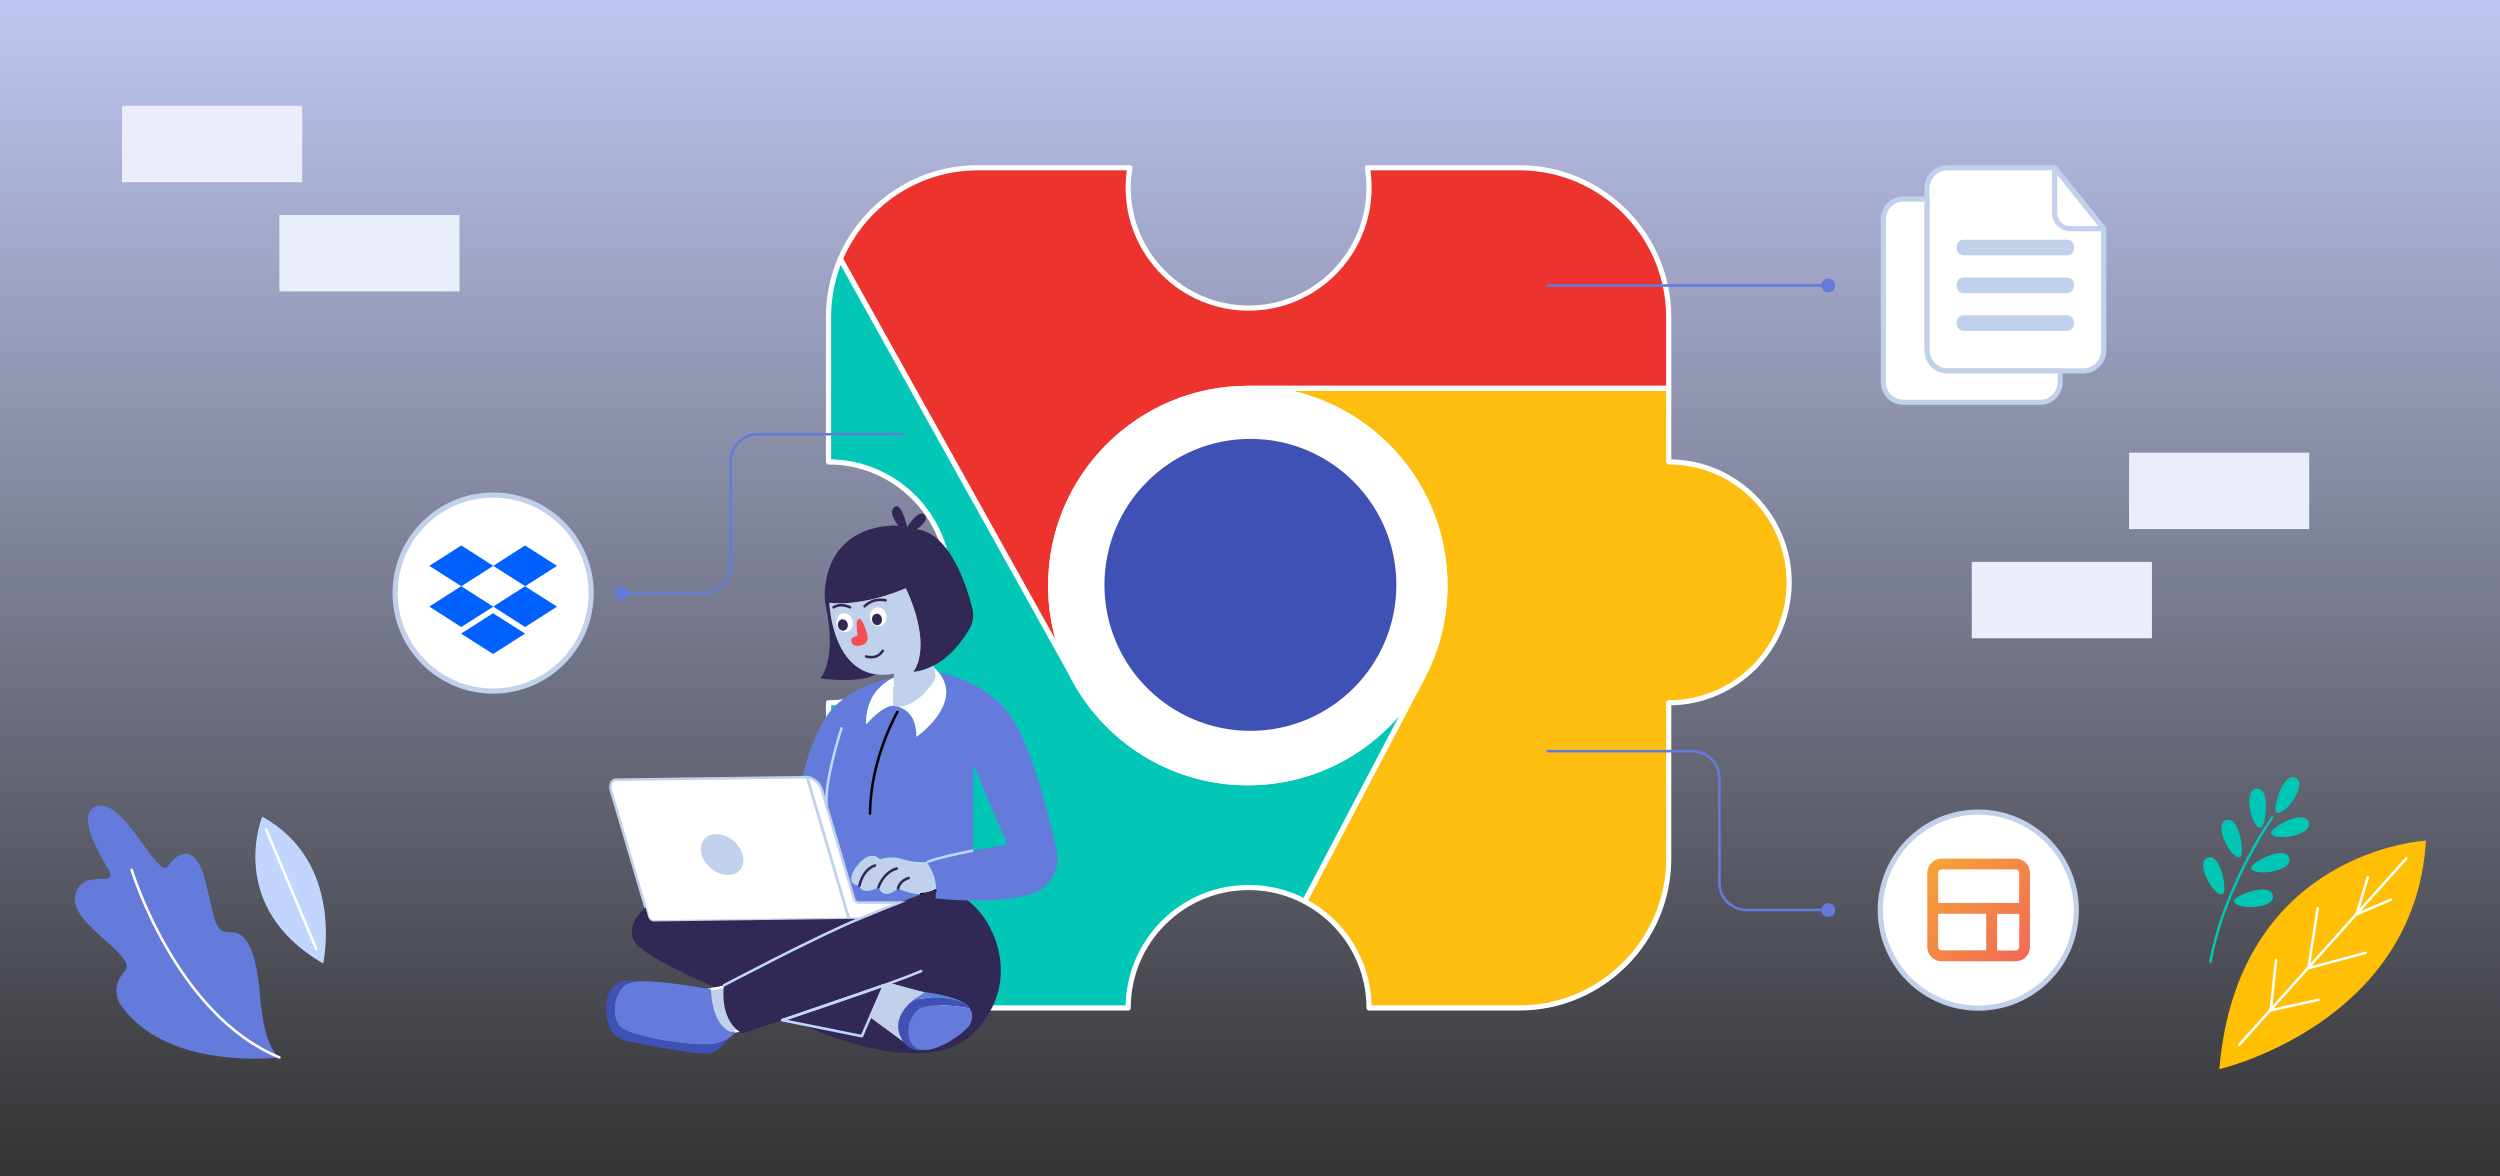 <svg width="969" height="456" viewBox="0 0 969 456" fill="none" xmlns="http://www.w3.org/2000/svg">
<rect x="0" y="0" width="969" height="456" fill="#333333" stroke="none"/>
<g clip-path="url(#clip0_1275_6274)">
<rect width="969" height="456" fill="url(#paint0_linear_1275_6274)"/>
<g clip-path="url(#clip1_1275_6274)">
<path d="M646.792 122.854V150.544H483.652C441.452 150.544 407.242 184.764 407.242 226.964C407.242 239.454 410.232 251.234 415.542 261.634L325.702 100.404V100.394C334.512 79.654 355.112 65.024 378.962 65.024H437.922C437.502 67.524 437.282 70.104 437.282 72.724C437.282 98.504 458.182 119.414 483.962 119.414C509.742 119.414 530.642 98.504 530.642 72.724C530.642 70.104 530.422 67.524 530.002 65.024H588.962C616.582 65.024 639.852 84.654 645.482 110.654C646.342 114.594 646.792 118.674 646.792 122.854Z" fill="#ED332E" stroke="white" stroke-width="2" stroke-linecap="round" stroke-linejoin="round"/>
<path d="M693.472 225.715C693.472 251.495 672.572 272.395 646.792 272.395V332.845C646.792 364.655 620.762 390.675 588.962 390.675H530.642C530.642 372.735 520.522 357.165 505.682 349.345L550.772 263.535L551.152 262.815C556.852 252.125 560.072 239.925 560.072 226.965C560.072 184.765 525.862 150.545 483.652 150.545H646.792V179.035C672.572 179.035 693.472 199.935 693.472 225.715Z" fill="#FDBE10" stroke="white" stroke-width="2" stroke-miterlimit="10" stroke-linejoin="round"/>
<path d="M550.772 263.534L505.682 349.344C499.192 345.924 491.802 343.994 483.962 343.994C458.182 343.994 437.282 364.894 437.282 390.674H378.962C347.162 390.674 321.132 364.654 321.132 332.844V272.394C346.922 272.394 367.822 251.494 367.822 225.714C367.822 199.934 346.922 179.034 321.132 179.034V122.854C321.132 114.904 322.762 107.314 325.702 100.404L415.542 261.634L415.602 261.754C416.432 263.384 417.322 264.974 418.272 266.534C431.662 288.624 455.932 303.384 483.652 303.384C512.612 303.384 537.812 287.274 550.772 263.534Z" fill="#03C7B6" stroke="white" stroke-width="2" stroke-miterlimit="10" stroke-linejoin="round"/>
<path d="M483.652 150.545C441.452 150.545 407.242 184.765 407.242 226.965C407.242 239.455 410.232 251.235 415.542 261.635L415.602 261.755C416.432 263.385 417.322 264.975 418.272 266.535C431.662 288.625 455.932 303.385 483.652 303.385C512.612 303.385 537.812 287.275 550.772 263.535L551.152 262.815C556.852 252.125 560.072 239.925 560.072 226.965C560.072 184.765 525.862 150.545 483.652 150.545ZM484.652 283.775C453.132 283.775 427.582 258.215 427.582 226.695C427.582 195.165 453.132 169.615 484.652 169.615C516.182 169.615 541.732 195.165 541.732 226.695C541.732 258.215 516.182 283.775 484.652 283.775Z" fill="white" stroke="white" stroke-width="2" stroke-miterlimit="10"/>
<path d="M541.732 226.694C541.732 258.214 516.182 283.774 484.652 283.774C453.132 283.774 427.582 258.214 427.582 226.694C427.582 195.164 453.132 169.614 484.652 169.614C516.182 169.614 541.732 195.164 541.732 226.694Z" fill="#3F51B5" stroke="white" stroke-miterlimit="10"/>
<path d="M191.143 267.855C212.122 267.855 229.129 250.848 229.129 229.869C229.129 208.89 212.122 191.883 191.143 191.883C170.164 191.883 153.157 208.89 153.157 229.869C153.157 250.848 170.164 267.855 191.143 267.855Z" fill="white" stroke="#C1D0EB" stroke-width="2" stroke-miterlimit="10"/>
<path d="M191.175 219.328L178.782 227.234L191.175 235.14L178.782 243.046L166.388 235.098L178.782 227.191L166.388 219.328L178.782 211.422L191.175 219.328ZM178.717 245.589L191.111 237.683L203.504 245.589L191.111 253.495L178.717 245.589ZM191.175 235.098L203.568 227.191L191.175 219.328L203.504 211.422L215.898 219.328L203.504 227.234L215.898 235.14L203.504 243.046L191.175 235.098Z" fill="#0061FF"/>
<path d="M349.803 168.322H293.771C287.938 168.322 283.209 173.051 283.209 178.885V219.306C283.209 225.14 278.48 229.869 272.646 229.869H239.917" stroke="#647BDC" stroke-miterlimit="10" stroke-linecap="round" stroke-linejoin="round"/>
<path d="M240.995 232.625C242.483 232.625 243.69 231.418 243.69 229.93C243.69 228.441 242.483 227.234 240.995 227.234C239.506 227.234 238.299 228.441 238.299 229.93C238.299 231.418 239.506 232.625 240.995 232.625Z" fill="#647BDC"/>
<path d="M766.79 390.742C787.77 390.742 804.777 373.735 804.777 352.756C804.777 331.777 787.77 314.77 766.79 314.77C745.811 314.77 728.804 331.777 728.804 352.756C728.804 373.735 745.811 390.742 766.79 390.742Z" fill="white" stroke="#C1D0EB" stroke-width="2" stroke-miterlimit="10"/>
<path d="M599.833 291.148H655.865C661.698 291.148 666.427 295.877 666.427 301.711V342.132C666.427 347.966 671.156 352.695 676.99 352.695H709.719" stroke="#647BDC" stroke-miterlimit="10" stroke-linecap="round" stroke-linejoin="round"/>
<path d="M708.641 355.451C710.13 355.451 711.337 354.244 711.337 352.756C711.337 351.267 710.13 350.061 708.641 350.061C707.153 350.061 705.946 351.267 705.946 352.756C705.946 354.244 707.153 355.451 708.641 355.451Z" fill="#647BDC"/>
<path d="M781.281 332.798H752.555C751.09 332.798 749.686 333.379 748.648 334.413C747.611 335.448 747.026 336.851 747.021 338.316V367.058C747.021 368.526 747.604 369.933 748.642 370.971C749.679 372.009 751.087 372.592 752.555 372.592H781.281C782.749 372.592 784.157 372.009 785.194 370.971C786.232 369.933 786.815 368.526 786.815 367.058V338.316C786.81 336.851 786.225 335.448 785.188 334.413C784.151 333.379 782.746 332.798 781.281 332.798ZM751.215 367.058V354.161H769.851V368.351H752.508C752.169 368.339 751.847 368.199 751.608 367.959C751.366 367.719 751.228 367.397 751.215 367.058ZM782.637 367.058C782.633 367.415 782.489 367.756 782.235 368.007C781.981 368.257 781.638 368.398 781.281 368.398H774.076V354.208H782.684L782.637 367.058ZM782.637 349.983H751.215V338.316C751.215 337.961 751.357 337.62 751.608 337.368C751.858 337.117 752.2 336.976 752.555 336.976H781.281C781.638 336.976 781.981 337.117 782.235 337.368C782.489 337.618 782.633 337.959 782.637 338.316V349.983Z" fill="url(#paint1_linear_1275_6274)"/>
<path d="M599.833 110.658H705.946" stroke="#647BDC" stroke-miterlimit="10" stroke-linecap="round" stroke-linejoin="round"/>
<path d="M708.641 113.353C710.13 113.353 711.337 112.147 711.337 110.658C711.337 109.17 710.13 107.963 708.641 107.963C707.153 107.963 705.946 109.17 705.946 110.658C705.946 112.147 707.153 113.353 708.641 113.353Z" fill="#647BDC"/>
<path d="M815.394 88.632V135.767C815.394 140.204 811.793 143.794 807.367 143.794H754.903C750.466 143.794 746.876 140.204 746.876 135.767V73.052C746.876 68.615 750.466 65.024 754.903 65.024H796.371L815.394 88.632Z" fill="white" stroke="#C1D0EB" stroke-width="2" stroke-miterlimit="10"/>
<path d="M815.394 88.632H802.49C799.114 88.632 796.371 85.888 796.371 82.513V65.024L815.394 88.632Z" fill="white" stroke="#C1D0EB" stroke-width="2" stroke-miterlimit="10" stroke-linecap="round" stroke-linejoin="round"/>
<path d="M801.197 98.967H761.073C759.595 98.967 758.397 97.769 758.397 96.291V95.601C758.397 94.124 759.595 92.926 761.073 92.926H801.197C802.675 92.926 803.873 94.124 803.873 95.601V96.291C803.873 97.769 802.675 98.967 801.197 98.967Z" fill="#C1D0EB"/>
<path d="M801.197 113.607H761.073C759.595 113.607 758.397 112.409 758.397 110.931V110.241C758.397 108.763 759.595 107.565 761.073 107.565H801.197C802.675 107.565 803.873 108.763 803.873 110.241V110.931C803.873 112.409 802.675 113.607 801.197 113.607Z" fill="#C1D0EB"/>
<path d="M801.197 128.245H761.073C759.595 128.245 758.397 127.047 758.397 125.57V124.88C758.397 123.402 759.595 122.204 761.073 122.204H801.197C802.675 122.204 803.873 123.402 803.873 124.88V125.57C803.873 127.047 802.675 128.245 801.197 128.245Z" fill="#C1D0EB"/>
<path d="M798.516 143.794V148.186C798.516 152.465 795.05 155.931 790.771 155.931H737.742C733.463 155.931 729.997 152.465 729.997 148.186V84.906C729.997 80.627 733.463 77.161 737.742 77.161H746.876V135.767C746.876 140.204 750.466 143.794 754.903 143.794H798.516Z" fill="white" stroke="#C1D0EB" stroke-width="2" stroke-miterlimit="10"/>
<path d="M895.061 205.075H825.228V175.454H895.061V205.075Z" fill="#EAEEFB"/>
<path d="M834.089 247.389H764.256V217.769H834.089V247.389Z" fill="#EAEEFB"/>
<path d="M47.307 41H117.14V70.62H47.307V41Z" fill="#EAEEFB"/>
<path d="M108.278 83.314H178.111V112.935H108.278V83.314Z" fill="#EAEEFB"/>
<path d="M108.276 409.834C108.276 409.834 64.494 415.409 46.577 389.221C46.577 389.221 42.319 382.799 48.253 376.593C54.187 370.387 26.442 358.238 29.192 346.897C31.942 335.557 46.65 345.138 41.808 336.696C36.967 328.254 30.407 316.416 36.571 312.869C46.923 306.916 61.299 341.651 65.125 335.725C68.95 329.8 76.125 326.779 79.76 342.049C83.396 357.32 83.3 361.701 89.527 361.31C95.754 360.919 99.49 369.671 100.725 385.458C102.435 407.294 108.275 409.827 108.275 409.827L108.276 409.834Z" fill="#647BDC"/>
<path d="M51.03 337.158C51.03 337.158 68.1 393.312 108.278 409.841" stroke="white" stroke-linecap="round" stroke-linejoin="round"/>
<path d="M125.275 373.475C125.275 373.475 133.869 334.229 101.635 316.531C101.635 316.531 87.273 351.38 125.275 373.475Z" fill="#C2D5FF"/>
<path d="M103.181 321.604L122.579 367.795" stroke="white" stroke-linecap="round" stroke-linejoin="round"/>
<path d="M860.206 414.407C860.206 414.407 936.049 396.924 940.3 325.814C940.3 325.814 867.387 329.577 860.206 414.407Z" fill="#FFBF04"/>
<path d="M932.69 332.726L867.908 404.964" stroke="white" stroke-linecap="round" stroke-linejoin="round"/>
<path d="M926.703 348.699L913.176 354.484" stroke="white" stroke-linecap="round" stroke-linejoin="round"/>
<path d="M916.91 369.312L894.488 375.33" stroke="white" stroke-linecap="round" stroke-linejoin="round"/>
<path d="M898.672 387.514L879.859 391.628" stroke="white" stroke-linecap="round" stroke-linejoin="round"/>
<path d="M917.758 340.073L913.476 354.154" stroke="white" stroke-linecap="round" stroke-linejoin="round"/>
<path d="M898.34 352.059L894.787 375.001" stroke="white" stroke-linecap="round" stroke-linejoin="round"/>
<path d="M882.211 372.163L880.154 391.312" stroke="white" stroke-linecap="round" stroke-linejoin="round"/>
<path d="M889.541 301.42C895.027 303.469 885.453 316.837 882.343 314.843C880.777 313.839 884.535 299.551 889.541 301.42Z" fill="#00C6B5"/>
<path d="M880.245 322.86C879.837 321.048 892.57 313.543 894.808 318.393C897.261 323.704 881.051 326.465 880.245 322.86Z" fill="#00C6B5"/>
<path d="M872.505 336.39C872.154 334.564 885.11 327.452 887.202 332.371C889.493 337.757 873.203 340.018 872.505 336.39Z" fill="#00C6B5"/>
<path d="M865.862 349.196C865.723 347.343 879.406 341.753 880.919 346.876C882.58 352.492 866.14 352.879 865.862 349.196Z" fill="#00C6B5"/>
<path d="M876.245 320.806C878.078 320.511 880.322 305.908 874.986 305.623C869.138 305.318 872.601 321.395 876.245 320.806Z" fill="#00C6B5"/>
<path d="M868.321 332.148C870.011 331.378 868.323 316.696 863.103 317.839C857.384 319.09 864.962 333.678 868.321 332.148Z" fill="#00C6B5"/>
<path d="M861.6 346.489C863.265 345.669 861.119 331.045 855.939 332.347C850.259 333.771 858.288 348.123 861.6 346.489Z" fill="#00C6B5"/>
<path d="M856.829 372.698C856.829 372.698 860.173 347.811 880.734 316.774" stroke="#00C6B5" stroke-linecap="round" stroke-linejoin="round"/>
<path d="M295.346 397.074L285.016 399.774C285.016 399.774 285.016 399.774 285.006 399.784L282.766 400.364C273.486 398.954 274.746 383.634 274.746 383.634L287.336 380.994L290.786 380.264C290.786 380.264 296.51 388.014 295.346 397.074Z" fill="#C1D0EB" stroke="white" stroke-miterlimit="10"/>
<path d="M377.212 329.674L377.252 296.244L390.342 327.334C390.342 327.334 384.252 328.304 377.212 329.674ZM409.572 329.384C406.522 316.144 399.772 289.514 392.392 278.454C382.382 263.444 363.852 260.614 363.852 260.614C373.752 272.824 355.202 285.604 355.202 285.604C355.202 276.864 350.432 274.484 347.822 273.824C346.992 273.584 346.162 273.584 346.162 273.584C341.412 273.784 335.712 280.854 335.712 280.854C335.202 267.464 345.732 262.914 346.442 262.614C345.652 262.734 332.822 264.894 323.462 273.834C315.502 281.434 310.972 301.244 310.972 301.244L312.862 301.214C313.162 301.214 313.542 301.304 313.962 301.444C316.262 302.234 317.972 304.174 318.662 306.504L320.412 312.414L331.042 348.454C331.282 349.284 332.042 349.844 332.902 349.844H348.602C353.542 347.904 356.672 346.754 357.032 346.614C352.332 346.634 348.112 344.324 348.112 344.324C342.362 349.434 340.472 343.974 340.472 343.974C333.712 347.414 333.122 343.264 333.122 343.264C326.132 342.794 332.292 334.144 335.732 332.344C339.162 330.544 340.942 333.034 340.942 333.034C344.782 331.904 347.792 332.354 349.742 332.984C352.302 333.824 354.992 334.164 357.682 334.164H359.192C361.582 337.474 362.842 341.094 362.852 345.044V345.184C362.852 346.194 362.772 347.204 362.602 348.254C367.172 348.694 371.312 348.944 375.062 349.034C386.832 349.334 394.782 348.124 400.142 346.374C407.202 344.064 411.232 336.624 409.572 329.384Z" fill="#647BDC"/>
<path d="M362.852 345.045C362.762 345.105 362.672 345.155 362.572 345.205H362.562C361.482 345.305 360.402 345.535 359.312 345.885L357.062 346.605C357.062 346.605 357.052 346.605 357.042 346.615H357.032C352.332 346.635 348.112 344.325 348.112 344.325C342.362 349.435 340.472 343.975 340.472 343.975C333.712 347.415 333.122 343.265 333.122 343.265C326.132 342.795 332.292 334.145 335.732 332.345C339.162 330.545 340.942 333.035 340.942 333.035C344.782 331.905 347.792 332.355 349.742 332.985C352.302 333.825 354.992 334.165 357.682 334.165H359.192C361.582 337.475 362.842 341.095 362.852 345.045Z" fill="#C1D0EB"/>
<path d="M375.872 243.535C371.302 251.555 366.082 255.765 361.892 257.975C357.322 260.375 353.972 260.405 353.972 260.405C361.722 248.905 351.082 228.005 351.082 228.005C332.902 235.615 321.472 233.615 321.472 233.615C321.472 233.615 322.262 258.925 339.472 261.365C332.952 265.095 318.062 262.965 318.062 262.965C323.362 255.185 321.532 242.155 320.282 236.135C319.682 233.255 319.462 230.295 319.812 227.385C322.842 201.685 348.192 203.745 348.192 203.745C348.192 203.745 343.902 198.655 346.682 196.475C349.472 194.305 351.622 204.325 351.622 204.325C351.622 204.325 355.772 197.215 358.332 199.535C360.572 201.575 355.332 205.145 355.332 205.145C368.252 206.655 374.722 227.185 376.912 235.955C377.552 238.525 377.182 241.245 375.872 243.535Z" fill="#312855"/>
<path d="M361.852 264.005C355.982 272.775 350.482 273.895 347.822 273.825C346.772 273.805 346.162 273.585 346.162 273.585L346.482 262.605L346.522 261.155C343.912 261.625 341.572 261.665 339.472 261.365C322.262 258.925 321.472 233.615 321.472 233.615C321.472 233.615 332.902 235.615 351.082 228.005C351.082 228.005 361.722 248.905 353.972 260.405C353.972 260.405 357.322 260.375 361.892 257.975L362.022 258.675L362.462 261.015C362.662 262.055 362.432 263.125 361.852 264.005Z" fill="#C1D0EB"/>
<path d="M346.482 262.604L346.162 273.584C341.412 273.784 335.712 280.854 335.712 280.854C335.202 267.464 345.732 262.914 346.442 262.615C346.472 262.604 346.482 262.604 346.482 262.604Z" fill="white"/>
<path d="M355.202 285.605C355.202 276.865 350.432 274.485 347.822 273.825C350.482 273.895 355.982 272.775 361.852 264.005C362.432 263.125 362.662 262.055 362.462 261.015L362.022 258.675C362.722 259.315 363.322 259.965 363.852 260.615C373.752 272.825 355.202 285.605 355.202 285.605Z" fill="white"/>
<path d="M335.709 254.437C335.709 254.437 339.811 255.941 342.135 252.25" stroke="#312855" stroke-miterlimit="10" stroke-linecap="round" stroke-linejoin="round"/>
<path d="M340.981 242.709C342.733 242.424 343.887 240.565 343.56 238.556C343.233 236.547 341.548 235.15 339.797 235.435C338.046 235.72 336.891 237.58 337.218 239.589C337.545 241.597 339.23 242.995 340.981 242.709Z" fill="white"/>
<path d="M327.964 244.992C329.715 244.707 330.87 242.847 330.543 240.838C330.216 238.829 328.531 237.432 326.779 237.717C325.028 238.002 323.874 239.862 324.201 241.871C324.528 243.88 326.213 245.277 327.964 244.992Z" fill="white"/>
<path d="M332.18 240.821C331.73 242.044 332.378 246.468 332.378 246.468C332.378 246.468 329.119 246.84 330.152 249.171C331.191 251.5 336.605 250.103 336.33 247.3C336.06 244.488 333.457 237.342 332.174 240.822L332.18 240.821Z" fill="#F54C55"/>
<path d="M340.295 242.287C341.349 242.115 342.045 240.995 341.848 239.785C341.651 238.576 340.636 237.734 339.581 237.906C338.526 238.078 337.831 239.198 338.028 240.407C338.225 241.617 339.24 242.459 340.295 242.287Z" fill="#312855"/>
<path d="M327.037 244.445C328.092 244.273 328.787 243.153 328.59 241.944C328.393 240.734 327.378 239.892 326.323 240.064C325.269 240.236 324.573 241.356 324.77 242.566C324.967 243.775 325.982 244.617 327.037 244.445Z" fill="#312855"/>
<path d="M335.128 235.002C335.128 235.002 337.922 231.674 343.278 232.683" stroke="#312855" stroke-miterlimit="10" stroke-linecap="round" stroke-linejoin="round"/>
<path d="M323.098 235.399C323.098 235.399 325.582 233.536 329.462 235.399" stroke="#312855" stroke-miterlimit="10" stroke-linecap="round" stroke-linejoin="round"/>
<path d="M359.192 334.165C363.162 332.615 370.602 330.965 377.212 329.675" stroke="#C2D5FF" stroke-miterlimit="10"/>
<path d="M362.562 345.205C360.812 346.235 358.882 346.605 357.042 346.615" stroke="black" stroke-miterlimit="10" stroke-linecap="round" stroke-linejoin="round"/>
<path d="M340.468 343.978C340.468 343.978 342.245 338.174 347.575 336.634" stroke="#312855" stroke-miterlimit="10" stroke-linecap="round" stroke-linejoin="round"/>
<path d="M333.123 343.268C333.123 343.268 334.189 337.108 339.165 335.449" stroke="#312855" stroke-miterlimit="10" stroke-linecap="round" stroke-linejoin="round"/>
<path d="M348.11 344.324C348.11 344.324 348.453 341.49 352.219 340.306" stroke="#312855" stroke-miterlimit="10" stroke-linecap="round" stroke-linejoin="round"/>
<path d="M326.28 281.916C326.28 281.916 319.377 302.881 320.407 312.412" stroke="#C2D5FF" stroke-miterlimit="10"/>
<path d="M379.172 352.835C377.912 351.415 376.532 350.135 375.062 349.035C371.312 348.945 367.172 348.695 362.602 348.255C362.772 347.205 362.852 346.195 362.852 345.185C362.762 345.185 362.662 345.195 362.572 345.205H362.562C361.482 345.305 360.402 345.535 359.312 345.885L357.062 346.605C357.062 346.605 357.052 346.605 357.042 346.615H357.032C356.672 346.755 353.542 347.905 348.602 349.845C344.542 351.435 339.252 353.545 333.282 356.045C333.192 356.085 333.102 356.125 333.002 356.165C316.952 362.895 296.042 372.365 280.602 381.895C280.602 381.895 278.882 392.735 285.162 398.705C285.882 399.395 286.702 400.015 287.642 400.545C287.642 400.545 294.122 398.435 303.222 395.405C314.762 391.565 330.512 386.255 342.632 381.885C343.402 381.615 344.152 381.345 344.892 381.075L357.902 384.535C357.902 384.535 357.912 384.535 357.942 384.545C358.702 384.625 370.802 386.075 374.642 389.515C374.692 389.555 374.742 389.595 374.792 389.645C375.372 390.135 375.762 390.685 375.932 391.295C377.322 392.585 376.932 395.215 375.902 397.175C374.702 399.455 364.602 407.375 357.902 406.975C352.822 407.885 350.162 403.805 350.162 403.805L337.232 394.305L334.052 401.625L310.212 396.825C311.242 397.315 358.032 419.755 377.212 400.545C394.452 383.295 387.662 362.445 379.172 352.835Z" fill="#312855"/>
<path d="M375.932 391.295C375.542 390.935 375.012 390.675 374.312 390.565C374.312 390.565 361.442 388.375 356.672 390.755C351.912 393.135 349.452 404.055 355.932 406.565C356.542 406.795 357.202 406.935 357.902 406.975C352.822 407.885 350.162 403.805 350.162 403.805C346.182 397.865 348.732 392.855 352.002 389.455C352.252 389.205 352.492 388.955 352.742 388.725C356.782 385.655 370.262 386.045 374.642 389.515C374.692 389.555 374.742 389.595 374.792 389.645C375.372 390.135 375.762 390.685 375.932 391.295Z" fill="#3F51B5"/>
<path d="M342.632 381.885L337.232 394.305L334.052 401.625L310.212 396.825L310.192 396.815L307.822 396.335L303.222 395.405C314.762 391.565 330.512 386.255 342.632 381.885Z" fill="#312855" stroke="#C2D5FF" stroke-miterlimit="10" stroke-linecap="round" stroke-linejoin="round"/>
<path d="M344.892 381.075C349.942 379.235 354.212 377.605 357.062 376.385" stroke="#C2D5FF" stroke-miterlimit="10" stroke-linecap="round" stroke-linejoin="round"/>
<path d="M312.862 301.215L310.972 301.245L238.832 302.215C237.052 302.215 236.102 304.095 236.862 306.635L250.172 351.705L250.922 354.255C251.262 356.385 252.302 357.165 253.492 357.165L329.082 356.165L312.862 301.215Z" fill="white" stroke="#C1D0EB" stroke-miterlimit="10"/>
<path d="M333.322 356.165H333.002C333.102 356.125 333.192 356.085 333.282 356.045L333.322 356.165Z" stroke="black" stroke-miterlimit="10" stroke-linecap="round" stroke-linejoin="round"/>
<path d="M348.602 349.845C344.542 351.435 339.252 353.545 333.282 356.045C333.192 356.085 333.102 356.125 333.002 356.165H329.082L312.862 301.215C313.162 301.215 313.542 301.305 313.962 301.445C316.262 302.235 317.972 304.175 318.662 306.505L320.412 312.415L331.042 348.455C331.282 349.285 332.042 349.845 332.902 349.845H348.602Z" fill="white" stroke="#C1D0EB" stroke-miterlimit="10"/>
<path d="M333.002 356.165C316.952 362.895 296.042 372.365 280.602 381.895L277.152 382.625C273.402 381.055 248.182 370.315 245.562 364.285C242.722 357.765 250.172 351.705 250.172 351.705L250.922 354.255C251.262 356.385 252.302 357.165 253.492 357.165L329.082 356.165H333.002Z" fill="#312855"/>
<path d="M374.642 389.515C370.262 386.045 356.782 385.655 352.742 388.725C355.472 386.145 358.412 384.675 358.412 384.675L357.942 384.545C358.702 384.625 370.802 386.075 374.642 389.515Z" fill="#647BDC"/>
<path d="M358.412 384.674C358.412 384.674 355.472 386.144 352.742 388.724C352.442 388.944 352.192 389.184 352.002 389.454C348.732 392.854 346.182 397.864 350.162 403.804L337.232 394.304L342.632 381.884C343.402 381.614 344.152 381.344 344.892 381.074L357.902 384.534C357.902 384.534 357.912 384.534 357.942 384.544L358.412 384.674Z" fill="#C1D0EB"/>
<path d="M285.006 399.783C284.956 399.893 284.436 400.973 282.876 402.133L282.866 402.143C282.666 402.293 282.456 402.443 282.226 402.583C281.016 403.353 279.326 404.123 277.006 404.623C270.486 406.043 243.836 402.073 240.146 397.813C236.556 393.673 237.876 382.783 244.396 380.803C245.136 380.583 246.096 380.443 247.216 380.373C256.016 379.843 275.599 383.454 275.599 383.454C275.599 383.454 275.545 396.396 282.8 399.806L285.006 399.783Z" fill="#647BDC"/>
<path d="M282.226 402.584C280.886 404.674 278.026 407.514 275.276 408.314C271.906 409.284 249.736 404.964 242.666 403.424C235.606 401.874 234.736 394.614 235.056 389.184C235.386 383.744 238.756 381.134 241.256 380.264C242.606 379.784 245.156 380.044 247.216 380.374C246.096 380.444 245.136 380.584 244.396 380.804C237.876 382.784 236.556 393.674 240.146 397.814C243.836 402.074 270.486 406.044 277.006 404.624C279.326 404.124 281.016 403.354 282.226 402.584Z" fill="#3F51B5"/>
<path d="M375.902 397.175C374.702 399.455 364.602 407.375 357.902 406.975C357.202 406.935 356.542 406.795 355.932 406.565C349.452 404.055 351.912 393.135 356.672 390.755C361.442 388.375 374.312 390.565 374.312 390.565C375.012 390.675 375.542 390.935 375.932 391.295C377.322 392.585 376.932 395.215 375.902 397.175Z" fill="#647BDC"/>
<path d="M347.823 275.962C347.823 275.962 337.288 294.218 337.235 315.346" stroke="black" stroke-miterlimit="10" stroke-linecap="round" stroke-linejoin="round"/>
<path d="M286.799 337.215C289.284 334.347 288.206 329.342 284.391 326.034C280.576 322.727 275.468 322.37 272.982 325.237C270.496 328.104 271.574 333.11 275.39 336.418C279.205 339.725 284.313 340.082 286.799 337.215Z" fill="#C1D0EB"/>
<path d="M303.222 395.404L344.892 381.074" stroke="#C2D5FF" stroke-miterlimit="10" stroke-linecap="round" stroke-linejoin="round"/>
<path d="M280.602 381.895C280.602 381.895 317.402 362.485 333.002 356.165" stroke="#C2D5FF" stroke-miterlimit="10" stroke-linecap="round" stroke-linejoin="round"/>
</g>
</g>
<defs>
<linearGradient id="paint0_linear_1275_6274" x1="484.5" y1="0" x2="484.5" y2="456" gradientUnits="userSpaceOnUse">
<stop stop-color="#BFC6F1"/>
<stop offset="1" stop-color="#BFC6F1" stop-opacity="0"/>
</linearGradient>
<linearGradient id="paint1_linear_1275_6274" x1="730.666" y1="316.453" x2="786.873" y2="372.644" gradientUnits="userSpaceOnUse">
<stop stop-color="#F7BE27"/>
<stop offset="1" stop-color="#F16858"/>
</linearGradient>
<clipPath id="clip0_1275_6274">
<rect width="969" height="456" fill="white"/>
</clipPath>
<clipPath id="clip1_1275_6274">
<rect width="911.3" height="373.408" fill="white" transform="translate(29 41)"/>
</clipPath>
</defs>
</svg>
